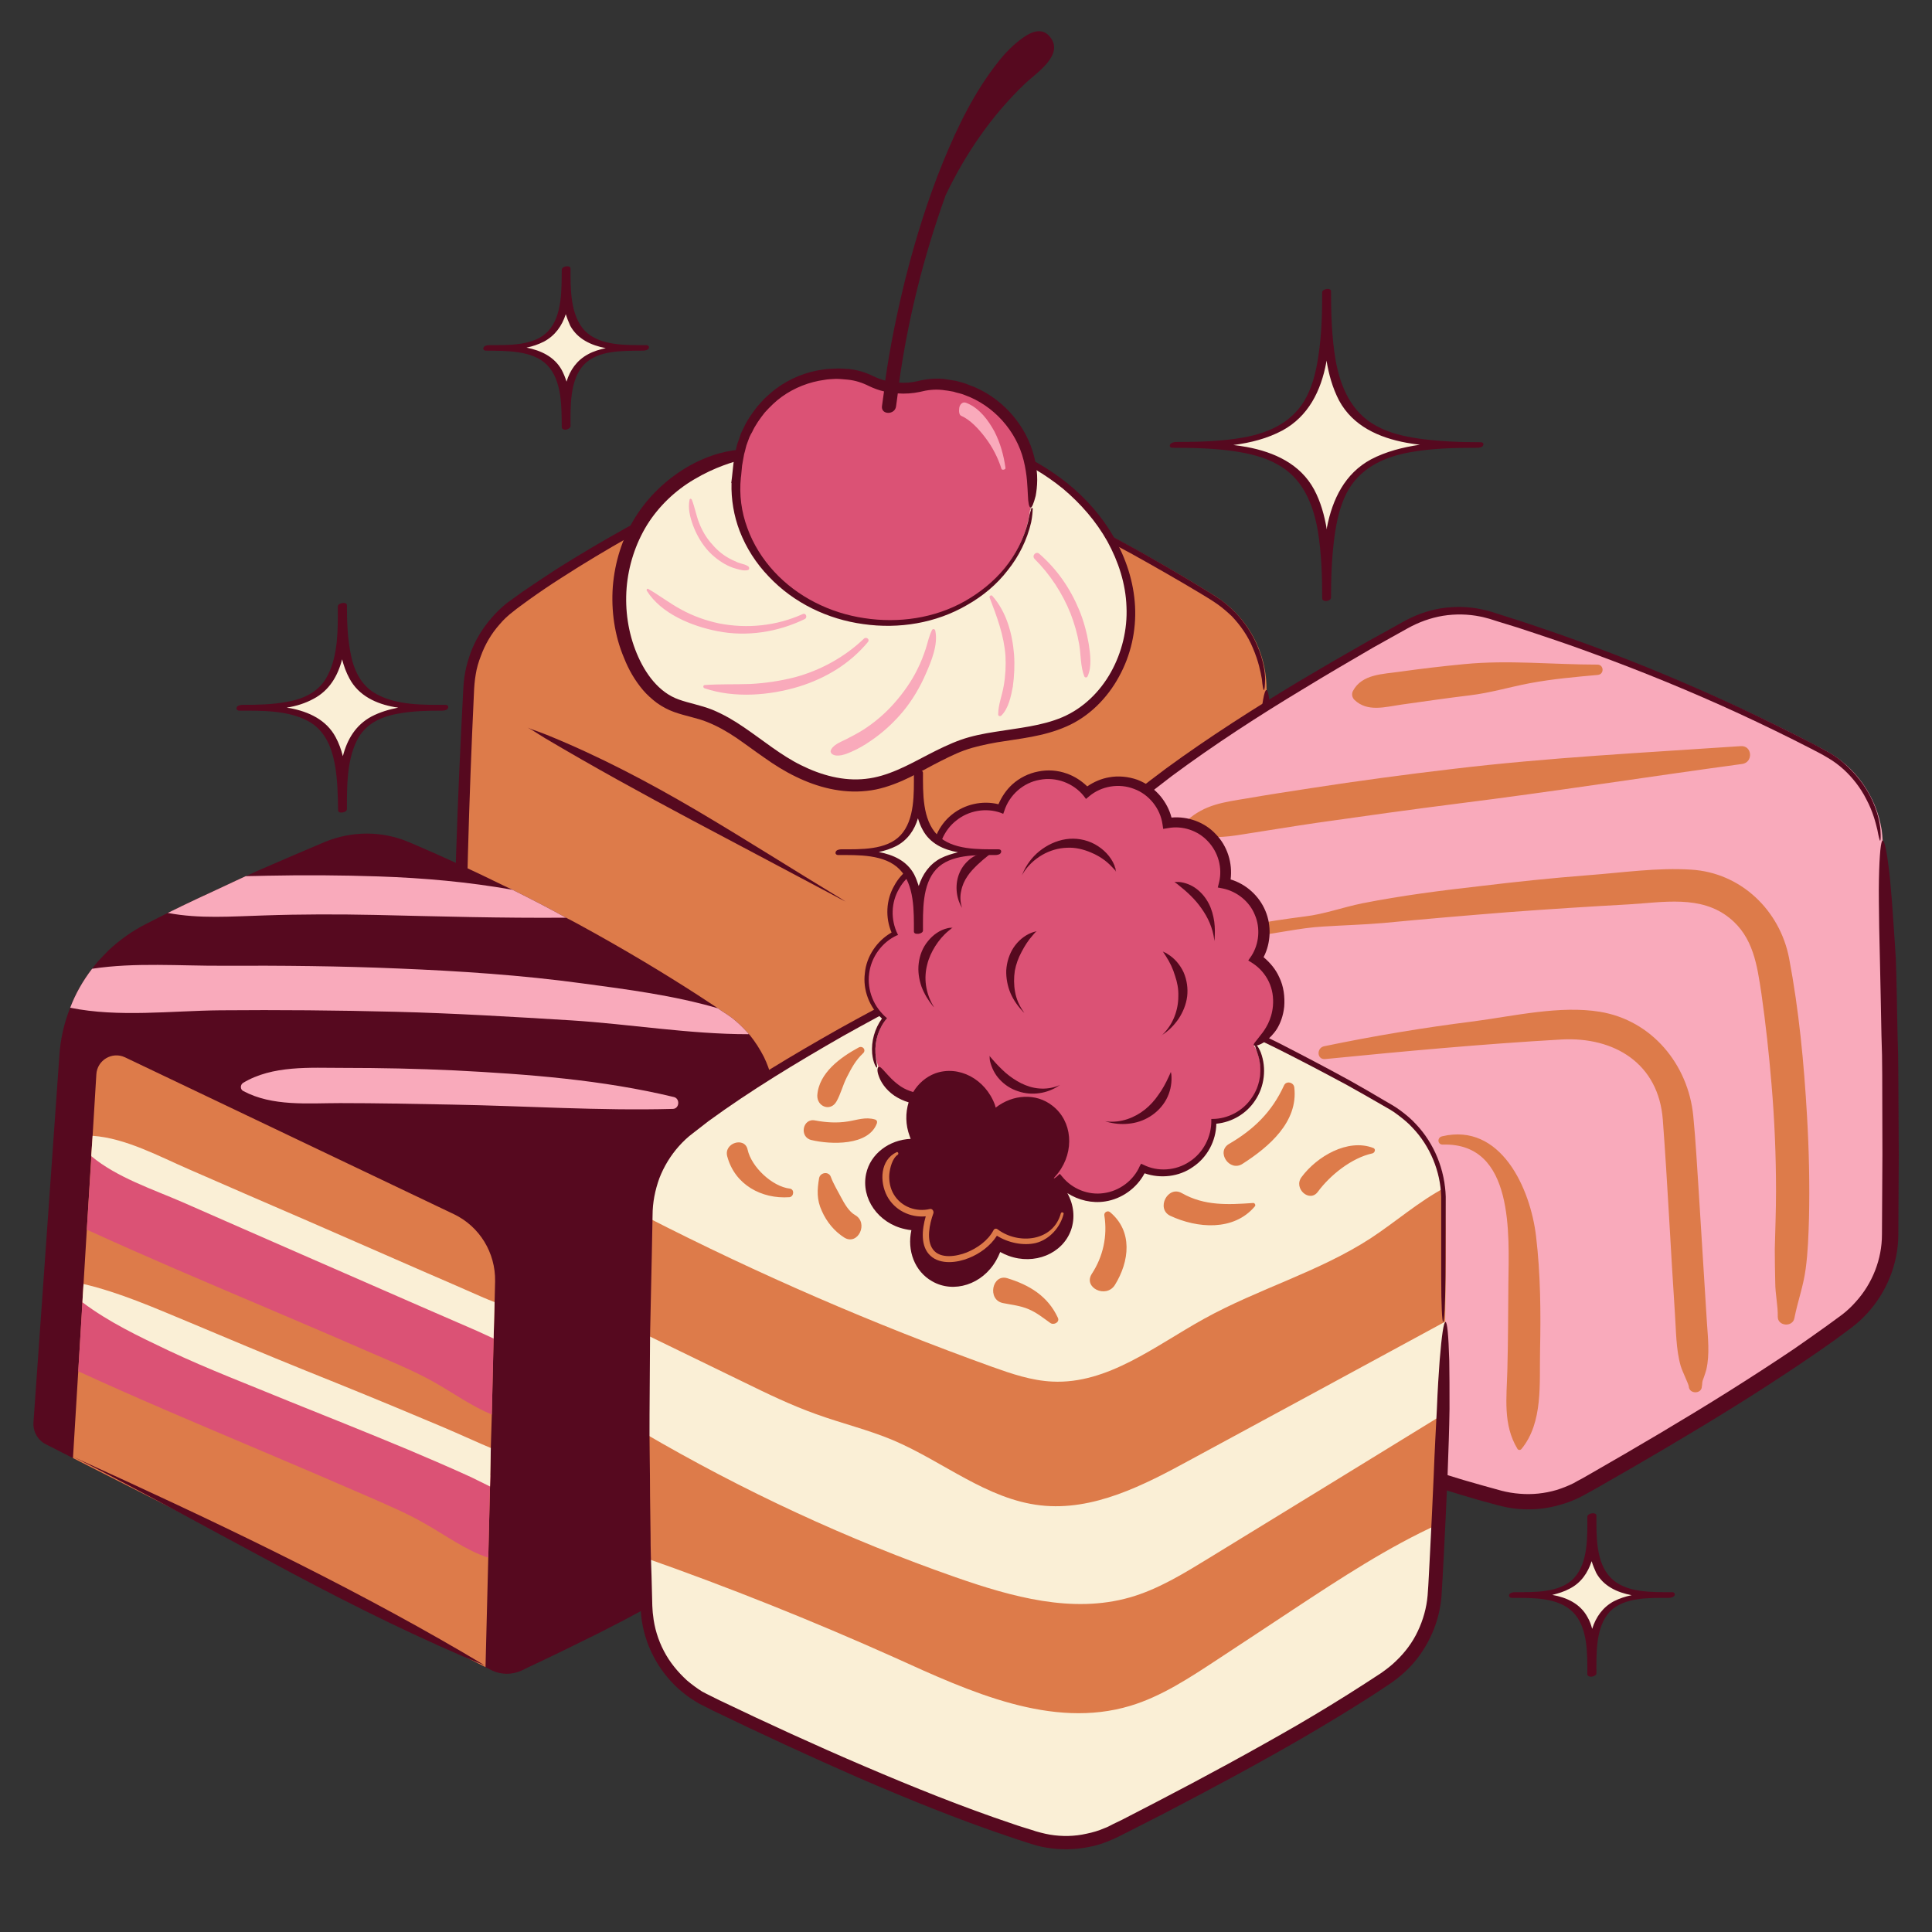 <svg xmlns="http://www.w3.org/2000/svg" xmlns:xlink="http://www.w3.org/1999/xlink" width="40" zoomAndPan="magnify" viewBox="0 0 30 30" height="40" preserveAspectRatio="xMidYMid meet" version="1.0"><rect x="0" y="0" width="30" height="30" fill="#333333" stroke="none"/><defs><clipPath id="99ee0a4614"><path d="M 16 9 L 29.516 9 L 29.516 24 L 16 24 Z M 16 9 " clip-rule="nonzero"/></clipPath><clipPath id="d6abeea279"><path d="M 0.484 12 L 13 12 L 13 26 L 0.484 26 Z M 0.484 12 " clip-rule="nonzero"/></clipPath><clipPath id="9d65a5a087"><path d="M 1 9 L 29.516 9 L 29.516 26 L 1 26 Z M 1 9 " clip-rule="nonzero"/></clipPath><clipPath id="cdfeef05fd"><path d="M 1 6 L 23 6 L 23 28.73 L 1 28.73 Z M 1 6 " clip-rule="nonzero"/></clipPath><clipPath id="a57bda0d01"><path d="M 9 14 L 23 14 L 23 28.73 L 9 28.73 Z M 9 14 " clip-rule="nonzero"/></clipPath><clipPath id="73391adb8a"><path d="M 8 0.422 L 17 0.422 L 17 14 L 8 14 Z M 8 0.422 " clip-rule="nonzero"/></clipPath></defs><path fill="#dd7b4a" d="M 19.668 10.711 C 19.668 10.727 19.668 10.734 19.668 10.75 C 19.664 11.141 19.656 11.539 19.645 11.945 C 19.637 12.172 19.629 12.402 19.621 12.633 C 19.602 13.121 19.578 13.605 19.555 14.07 C 19.523 14.613 19.492 15.125 19.461 15.586 C 19.43 16.07 19.395 16.496 19.371 16.832 C 19.328 17.363 19.043 17.844 18.594 18.133 C 17.297 18.977 15.309 19.957 14.324 20.426 C 13.93 20.617 13.48 20.648 13.066 20.508 C 11.406 19.957 9.242 18.898 8.039 18.285 C 7.477 18 7.117 17.422 7.109 16.789 C 7.105 16.449 7.105 16.113 7.105 15.781 C 7.109 15.188 7.117 14.605 7.129 14.051 C 7.133 13.859 7.137 13.672 7.145 13.488 C 7.152 13.156 7.16 12.844 7.172 12.543 C 7.176 12.461 7.18 12.375 7.18 12.293 C 7.188 12.18 7.191 12.07 7.195 11.965 C 7.207 11.66 7.219 11.379 7.23 11.133 C 7.238 10.988 7.246 10.855 7.25 10.734 C 7.254 10.707 7.254 10.684 7.254 10.656 C 7.281 10.152 7.531 9.684 7.934 9.379 C 9.27 8.379 11.445 7.32 12.523 6.824 C 12.938 6.633 13.406 6.613 13.832 6.773 C 16.121 7.645 17.898 8.652 18.859 9.25 C 19.316 9.535 19.613 10.016 19.66 10.547 C 19.664 10.602 19.668 10.656 19.668 10.711 Z M 19.668 10.711 " fill-opacity="1" fill-rule="nonzero"/><path fill="#56091f" d="M 19.754 12.066 C 19.754 12.215 19.754 12.379 19.75 12.555 C 19.75 12.73 19.738 12.918 19.73 13.117 L 19.699 13.738 C 19.691 13.945 19.684 14.152 19.668 14.359 L 19.59 15.602 L 19.5 16.844 C 19.465 17.285 19.262 17.715 18.938 18.023 C 18.859 18.098 18.77 18.168 18.68 18.23 L 18.414 18.398 L 18.148 18.559 L 17.879 18.719 C 17.52 18.926 17.156 19.125 16.789 19.32 C 16.059 19.707 15.32 20.078 14.574 20.438 C 14.477 20.48 14.391 20.527 14.285 20.57 C 14.184 20.613 14.078 20.645 13.973 20.668 C 13.758 20.715 13.531 20.719 13.316 20.684 C 13.207 20.668 13.098 20.641 12.996 20.605 L 12.703 20.5 C 12.508 20.43 12.312 20.355 12.121 20.281 C 11.348 19.977 10.594 19.637 9.844 19.281 C 9.473 19.105 9.102 18.926 8.73 18.738 L 8.176 18.461 C 8.086 18.41 7.992 18.367 7.898 18.312 C 7.805 18.254 7.715 18.191 7.633 18.117 C 7.469 17.977 7.336 17.801 7.23 17.609 C 7.133 17.414 7.062 17.203 7.039 16.988 C 7.023 16.879 7.027 16.77 7.027 16.668 L 7.027 15.734 C 7.047 14.074 7.102 12.414 7.191 10.758 C 7.195 10.656 7.203 10.547 7.223 10.441 C 7.242 10.336 7.273 10.234 7.309 10.133 C 7.383 9.934 7.496 9.75 7.637 9.59 C 7.707 9.508 7.785 9.434 7.867 9.367 C 7.953 9.305 8.035 9.246 8.121 9.184 C 8.293 9.066 8.465 8.953 8.637 8.84 C 9.336 8.398 10.062 8 10.801 7.625 C 11.168 7.438 11.539 7.254 11.91 7.078 C 12.098 6.988 12.285 6.902 12.473 6.816 C 12.66 6.727 12.867 6.668 13.074 6.652 C 13.281 6.633 13.492 6.652 13.695 6.707 C 13.797 6.734 13.891 6.777 13.988 6.812 L 14.273 6.93 C 14.656 7.082 15.039 7.246 15.414 7.414 C 16.164 7.754 16.902 8.125 17.625 8.523 C 17.984 8.723 18.34 8.93 18.691 9.145 C 18.781 9.199 18.867 9.254 18.953 9.312 C 19.035 9.371 19.113 9.441 19.188 9.516 C 19.328 9.664 19.445 9.84 19.523 10.027 C 19.617 10.246 19.641 10.426 19.645 10.539 C 19.641 10.656 19.637 10.715 19.625 10.715 C 19.617 10.715 19.605 10.656 19.594 10.543 C 19.574 10.434 19.543 10.266 19.453 10.059 C 19.379 9.879 19.266 9.715 19.129 9.57 C 19.059 9.504 18.984 9.438 18.906 9.383 C 18.828 9.328 18.738 9.273 18.648 9.219 C 18.297 9.008 17.941 8.805 17.582 8.605 C 16.859 8.211 16.125 7.848 15.375 7.516 C 14.996 7.348 14.617 7.188 14.238 7.035 L 13.949 6.926 L 13.805 6.867 C 13.758 6.852 13.715 6.836 13.668 6.824 C 13.48 6.77 13.281 6.754 13.09 6.77 C 12.895 6.789 12.707 6.844 12.527 6.93 C 12.344 7.016 12.156 7.105 11.973 7.195 C 11.602 7.371 11.23 7.559 10.867 7.746 C 10.137 8.125 9.414 8.523 8.723 8.969 C 8.551 9.078 8.379 9.195 8.215 9.312 C 8.133 9.375 8.043 9.434 7.969 9.496 C 7.891 9.555 7.82 9.621 7.758 9.695 C 7.629 9.84 7.531 10.008 7.465 10.191 C 7.43 10.281 7.402 10.375 7.387 10.473 C 7.371 10.566 7.363 10.66 7.359 10.77 C 7.281 12.422 7.234 14.082 7.227 15.738 L 7.227 16.359 L 7.23 16.672 C 7.23 16.723 7.227 16.777 7.23 16.824 L 7.234 16.895 L 7.242 16.969 C 7.266 17.16 7.328 17.344 7.418 17.516 C 7.508 17.684 7.629 17.836 7.773 17.961 C 7.848 18.027 7.926 18.078 8.008 18.129 C 8.09 18.176 8.184 18.223 8.277 18.27 L 8.828 18.547 C 9.199 18.727 9.57 18.906 9.945 19.082 C 10.691 19.43 11.445 19.766 12.211 20.062 C 12.402 20.137 12.594 20.211 12.789 20.277 L 13.078 20.379 C 13.172 20.41 13.262 20.434 13.359 20.449 C 13.547 20.477 13.738 20.469 13.926 20.426 C 14.02 20.406 14.109 20.379 14.199 20.34 L 14.262 20.312 L 14.332 20.277 L 14.473 20.211 C 15.215 19.852 15.949 19.48 16.676 19.094 C 17.039 18.898 17.398 18.699 17.754 18.492 C 17.93 18.387 18.105 18.281 18.281 18.176 C 18.367 18.121 18.457 18.066 18.539 18.012 C 18.617 17.957 18.691 17.895 18.762 17.832 C 19.035 17.566 19.207 17.199 19.234 16.816 L 19.328 15.582 C 19.352 15.168 19.379 14.758 19.402 14.344 C 19.418 14.137 19.426 13.934 19.438 13.727 L 19.465 13.109 C 19.477 12.91 19.484 12.723 19.492 12.547 C 19.5 12.371 19.508 12.211 19.512 12.059 C 19.527 11.762 19.543 11.512 19.562 11.312 C 19.594 10.914 19.633 10.715 19.664 10.715 C 19.699 10.715 19.727 10.918 19.738 11.316 C 19.75 11.516 19.754 11.766 19.754 12.066 Z M 19.754 12.066 " fill-opacity="1" fill-rule="nonzero"/><g clip-path="url(#99ee0a4614)"><path fill="#f9aabb" d="M 29.359 17.926 C 29.359 18.414 29.355 18.84 29.352 19.176 C 29.344 19.711 29.094 20.207 28.668 20.527 C 27.426 21.457 25.512 22.57 24.559 23.105 C 24.18 23.32 23.734 23.383 23.309 23.273 C 21.617 22.836 19.387 21.93 18.145 21.398 C 17.566 21.152 17.168 20.602 17.117 19.969 C 17.09 19.633 17.066 19.297 17.047 18.965 C 17.008 18.371 16.977 17.789 16.949 17.234 C 16.926 16.699 16.906 16.195 16.895 15.73 C 16.875 15.195 16.863 14.715 16.855 14.316 C 16.855 14.172 16.852 14.039 16.852 13.918 C 16.852 13.891 16.848 13.867 16.848 13.84 C 16.844 13.336 17.059 12.852 17.441 12.52 C 18.707 11.43 20.805 10.227 21.848 9.656 C 22.246 9.438 22.715 9.387 23.148 9.52 C 25.488 10.23 27.332 11.117 28.332 11.648 C 28.809 11.898 29.133 12.359 29.219 12.887 C 29.227 12.941 29.23 12.996 29.234 13.051 C 29.234 13.062 29.238 13.074 29.238 13.086 C 29.277 13.699 29.301 14.336 29.32 14.969 C 29.332 15.457 29.344 15.945 29.348 16.41 C 29.355 16.953 29.359 17.465 29.359 17.926 Z M 29.359 17.926 " fill-opacity="1" fill-rule="nonzero"/></g><g clip-path="url(#d6abeea279)"><path fill="#56091f" d="M 12.031 17.238 C 12.031 17.25 12.031 17.262 12.027 17.273 C 12.023 17.398 12.016 17.523 12.012 17.652 C 11.996 17.945 11.977 18.246 11.957 18.547 C 11.941 18.75 11.926 18.949 11.91 19.152 C 11.898 19.336 11.883 19.52 11.867 19.699 C 11.855 19.844 11.844 19.988 11.832 20.129 C 11.816 20.285 11.805 20.438 11.789 20.59 C 11.77 20.828 11.746 21.062 11.723 21.289 C 11.695 21.57 11.668 21.844 11.641 22.098 C 11.605 22.414 11.574 22.703 11.543 22.961 C 11.527 23.098 11.516 23.227 11.5 23.34 C 11.449 23.77 11.238 24.16 10.918 24.438 L 10.914 24.438 C 10.84 24.5 10.762 24.559 10.676 24.609 C 10.262 24.855 9.777 25.117 9.281 25.367 C 8.918 25.547 8.551 25.727 8.191 25.895 C 8.16 25.91 8.129 25.926 8.098 25.941 C 7.949 26.008 7.777 26.008 7.629 25.934 L 7.539 25.887 L 1.133 22.641 L 0.711 22.426 C 0.586 22.363 0.508 22.227 0.52 22.082 L 0.922 16.391 C 0.938 16.133 0.996 15.883 1.09 15.648 C 1.172 15.43 1.289 15.227 1.43 15.043 C 1.457 15.004 1.488 14.969 1.52 14.93 C 1.574 14.871 1.629 14.816 1.684 14.758 C 1.855 14.598 2.051 14.457 2.266 14.348 C 2.379 14.289 2.492 14.234 2.605 14.176 C 2.906 14.027 3.207 13.887 3.496 13.754 C 3.605 13.703 3.711 13.652 3.816 13.605 C 3.879 13.578 3.938 13.551 3.996 13.523 C 4.398 13.348 4.758 13.195 5.043 13.074 C 5.461 12.902 5.934 12.898 6.352 13.078 C 6.371 13.086 6.391 13.094 6.41 13.102 C 6.902 13.312 7.363 13.527 7.801 13.742 C 7.855 13.766 7.906 13.793 7.957 13.816 C 8.25 13.961 8.527 14.105 8.789 14.25 C 8.848 14.281 8.906 14.309 8.961 14.34 C 9.707 14.746 10.336 15.129 10.832 15.449 C 10.941 15.523 11.051 15.59 11.145 15.656 C 11.191 15.688 11.238 15.719 11.281 15.746 C 11.383 15.812 11.473 15.891 11.555 15.977 C 11.578 16.004 11.605 16.027 11.625 16.055 C 11.633 16.062 11.637 16.066 11.641 16.07 C 11.727 16.176 11.801 16.293 11.863 16.414 C 11.961 16.617 12.02 16.84 12.031 17.07 C 12.035 17.125 12.035 17.18 12.031 17.238 Z M 12.031 17.238 " fill-opacity="1" fill-rule="nonzero"/></g><path fill="#dd7b4a" d="M 7.688 19.895 L 7.68 20.219 L 7.668 20.672 L 7.664 20.785 L 7.637 21.965 L 7.621 22.484 L 7.613 22.91 L 7.609 23.082 L 7.582 24.188 L 7.539 25.887 L 1.133 22.641 L 1.215 21.293 L 1.281 20.223 L 1.285 20.125 L 1.297 19.938 L 1.348 19.094 L 1.418 17.953 L 1.418 17.93 L 1.438 17.637 L 1.496 16.684 C 1.508 16.461 1.742 16.324 1.941 16.418 L 7.051 18.855 C 7.449 19.047 7.695 19.453 7.688 19.895 Z M 22.645 12.477 C 24.117 12.293 25.582 12.062 27.051 11.863 C 27.227 11.84 27.211 11.574 27.031 11.586 C 25.531 11.688 24.043 11.762 22.551 11.941 C 21.82 12.027 21.09 12.125 20.359 12.238 C 20.027 12.289 19.691 12.34 19.359 12.398 C 19 12.457 18.711 12.492 18.434 12.738 C 18.383 12.781 18.406 12.879 18.465 12.906 C 18.758 13.035 19 13.004 19.316 12.953 C 19.691 12.895 20.07 12.832 20.445 12.777 C 21.18 12.672 21.91 12.57 22.645 12.477 Z M 21.762 10.941 C 22.117 10.891 22.469 10.84 22.824 10.797 C 23.148 10.758 23.441 10.668 23.754 10.609 C 24.105 10.543 24.461 10.512 24.812 10.48 C 24.914 10.469 24.906 10.32 24.805 10.32 C 24.117 10.32 23.426 10.246 22.742 10.312 C 22.406 10.344 22.074 10.383 21.738 10.43 C 21.473 10.469 21.148 10.465 21.008 10.73 C 20.984 10.777 20.996 10.832 21.031 10.867 C 21.234 11.062 21.508 10.977 21.762 10.941 Z M 28.059 17.324 C 28.012 16.508 27.934 15.684 27.781 14.879 C 27.637 14.133 27.031 13.551 26.262 13.504 C 25.738 13.469 25.188 13.551 24.664 13.59 C 24.109 13.633 23.551 13.691 22.996 13.758 C 22.379 13.828 21.762 13.906 21.152 14.027 C 20.859 14.086 20.562 14.195 20.266 14.23 C 19.965 14.27 19.688 14.305 19.391 14.375 C 19.297 14.395 19.332 14.547 19.422 14.539 C 19.797 14.504 20.18 14.406 20.551 14.387 C 20.863 14.367 21.176 14.359 21.484 14.332 C 22.129 14.27 22.777 14.215 23.422 14.164 C 24.043 14.117 24.668 14.078 25.293 14.043 C 25.824 14.012 26.41 13.895 26.855 14.254 C 27.227 14.551 27.285 14.992 27.352 15.434 C 27.418 15.898 27.469 16.367 27.508 16.836 C 27.555 17.387 27.578 17.941 27.578 18.496 C 27.578 18.797 27.566 19.094 27.559 19.395 C 27.559 19.57 27.562 19.742 27.566 19.918 C 27.566 20.094 27.609 20.277 27.605 20.445 C 27.602 20.594 27.836 20.613 27.863 20.469 C 27.914 20.207 28.004 19.969 28.039 19.699 C 28.074 19.438 28.082 19.18 28.09 18.918 C 28.102 18.387 28.09 17.855 28.059 17.324 Z M 26.379 18.52 C 26.352 18.121 26.332 17.723 26.293 17.328 C 26.215 16.531 25.652 15.844 24.844 15.711 C 24.223 15.609 23.508 15.777 22.887 15.859 C 22.105 15.957 21.332 16.086 20.562 16.246 C 20.441 16.27 20.445 16.457 20.578 16.445 C 21.801 16.324 23.023 16.211 24.25 16.141 C 25.066 16.098 25.754 16.512 25.82 17.387 C 25.895 18.387 25.941 19.391 26.008 20.395 C 26.027 20.664 26.023 20.949 26.098 21.211 C 26.125 21.301 26.219 21.488 26.223 21.527 C 26.23 21.656 26.438 21.648 26.426 21.516 C 26.43 21.551 26.43 21.461 26.438 21.441 C 26.438 21.441 26.48 21.328 26.496 21.266 C 26.551 21.027 26.52 20.77 26.504 20.523 C 26.461 19.855 26.422 19.188 26.379 18.52 Z M 22.391 17.645 C 22.312 17.664 22.32 17.777 22.406 17.773 C 23.52 17.742 23.43 19.184 23.422 19.934 C 23.418 20.383 23.418 20.832 23.406 21.281 C 23.395 21.703 23.336 22.121 23.562 22.496 C 23.574 22.52 23.609 22.52 23.625 22.5 C 23.965 22.086 23.902 21.48 23.914 20.969 C 23.926 20.379 23.922 19.785 23.852 19.199 C 23.766 18.457 23.305 17.426 22.391 17.645 Z M 22.391 17.645 " fill-opacity="1" fill-rule="nonzero"/><path fill="#db5275" d="M 7.668 20.672 L 7.637 21.965 C 7.324 21.836 7.043 21.633 6.746 21.465 C 6.496 21.324 6.23 21.207 5.965 21.094 C 5.328 20.816 4.691 20.543 4.055 20.273 C 3.148 19.887 2.242 19.504 1.348 19.094 L 1.422 17.93 C 1.844 18.145 2.309 18.277 2.746 18.469 C 3.039 18.602 3.324 18.762 3.609 18.91 C 4.918 19.59 6.355 20.016 7.668 20.672 Z M 2.586 20.656 C 2.156 20.465 1.703 20.336 1.285 20.125 L 1.215 21.293 C 2.098 21.699 2.996 22.078 3.891 22.457 C 4.531 22.727 5.168 23 5.805 23.277 C 6.07 23.395 6.336 23.508 6.586 23.652 C 6.914 23.836 7.227 24.07 7.582 24.188 L 7.613 22.91 C 6.27 22.223 4.793 21.793 3.449 21.098 C 3.16 20.949 2.879 20.789 2.586 20.656 Z M 2.586 20.656 " fill-opacity="1" fill-rule="nonzero"/><g clip-path="url(#9d65a5a087)"><path fill="#56091f" d="M 29.484 17.934 L 29.477 19.18 C 29.473 19.625 29.297 20.062 28.996 20.391 C 28.922 20.473 28.84 20.547 28.754 20.613 L 28.5 20.801 L 28.246 20.98 L 27.988 21.156 C 27.645 21.387 27.297 21.613 26.945 21.832 C 26.242 22.27 25.527 22.688 24.809 23.098 C 24.715 23.148 24.633 23.199 24.531 23.25 C 24.434 23.297 24.328 23.34 24.223 23.367 C 24.012 23.43 23.789 23.449 23.57 23.43 C 23.461 23.422 23.352 23.398 23.25 23.371 L 22.949 23.289 C 22.75 23.23 22.551 23.172 22.352 23.109 C 21.562 22.855 20.785 22.57 20.016 22.27 C 19.629 22.117 19.246 21.961 18.867 21.801 L 18.293 21.559 C 18.199 21.52 18.105 21.48 18.004 21.43 C 17.91 21.379 17.816 21.324 17.73 21.258 C 17.559 21.125 17.41 20.961 17.297 20.777 C 17.184 20.59 17.102 20.383 17.062 20.172 C 17.039 20.062 17.035 19.953 17.027 19.852 L 17.008 19.543 L 16.965 18.922 C 16.871 17.266 16.816 15.605 16.793 13.945 C 16.793 13.844 16.793 13.734 16.805 13.629 C 16.816 13.523 16.836 13.418 16.867 13.316 C 16.93 13.109 17.027 12.918 17.156 12.75 C 17.223 12.664 17.293 12.586 17.371 12.516 C 17.453 12.445 17.531 12.383 17.613 12.312 C 17.773 12.184 17.938 12.059 18.105 11.934 C 18.773 11.445 19.473 11 20.18 10.574 C 20.535 10.363 20.891 10.156 21.25 9.953 C 21.434 9.852 21.613 9.754 21.793 9.652 C 21.977 9.551 22.176 9.477 22.383 9.445 C 22.59 9.414 22.801 9.418 23.004 9.461 C 23.109 9.48 23.207 9.516 23.305 9.547 L 23.602 9.641 C 23.992 9.77 24.383 9.906 24.766 10.047 C 25.539 10.336 26.301 10.656 27.047 11.004 C 27.422 11.18 27.789 11.363 28.156 11.551 C 28.246 11.602 28.34 11.648 28.426 11.699 C 28.516 11.754 28.598 11.816 28.672 11.887 C 28.824 12.027 28.953 12.191 29.047 12.375 C 29.152 12.586 29.188 12.762 29.199 12.879 C 29.207 12.996 29.203 13.051 29.195 13.055 C 29.188 13.055 29.172 12.996 29.152 12.887 C 29.125 12.777 29.086 12.609 28.98 12.41 C 28.891 12.234 28.77 12.078 28.625 11.945 C 28.551 11.879 28.473 11.82 28.387 11.77 C 28.305 11.719 28.211 11.672 28.121 11.625 C 27.758 11.438 27.387 11.258 27.016 11.086 C 26.27 10.742 25.508 10.43 24.738 10.148 C 24.352 10.004 23.961 9.875 23.57 9.746 L 23.277 9.656 L 23.129 9.609 C 23.082 9.598 23.035 9.582 22.988 9.574 C 22.797 9.535 22.602 9.531 22.406 9.562 C 22.215 9.594 22.031 9.66 21.855 9.758 C 21.676 9.859 21.496 9.957 21.316 10.059 C 20.961 10.266 20.605 10.473 20.254 10.688 C 19.547 11.113 18.855 11.562 18.195 12.051 C 18.031 12.176 17.871 12.301 17.711 12.43 C 17.633 12.496 17.551 12.562 17.477 12.625 C 17.406 12.691 17.34 12.762 17.281 12.84 C 17.164 12.996 17.074 13.172 17.02 13.359 C 16.992 13.453 16.973 13.547 16.965 13.645 C 16.953 13.742 16.953 13.836 16.957 13.941 C 16.988 15.598 17.055 17.258 17.156 18.91 L 17.203 19.531 L 17.223 19.84 C 17.227 19.891 17.23 19.945 17.238 19.992 L 17.246 20.062 L 17.258 20.137 C 17.293 20.324 17.367 20.508 17.469 20.672 C 17.574 20.832 17.703 20.98 17.859 21.094 C 17.934 21.152 18.02 21.203 18.102 21.246 C 18.188 21.289 18.285 21.328 18.379 21.367 L 18.949 21.605 C 19.332 21.762 19.715 21.914 20.102 22.066 C 20.871 22.363 21.645 22.645 22.43 22.891 C 22.625 22.953 22.824 23.012 23.02 23.066 L 23.316 23.148 C 23.41 23.172 23.504 23.188 23.602 23.195 C 23.789 23.211 23.984 23.191 24.168 23.137 C 24.258 23.109 24.348 23.074 24.434 23.031 L 24.496 22.996 L 24.562 22.961 L 24.699 22.883 C 25.414 22.473 26.125 22.055 26.824 21.617 C 27.172 21.398 27.516 21.176 27.859 20.945 C 28.027 20.828 28.195 20.711 28.363 20.59 C 28.445 20.531 28.527 20.469 28.609 20.41 C 28.684 20.352 28.754 20.285 28.816 20.215 C 29.074 19.93 29.223 19.555 29.223 19.168 L 29.23 17.93 C 29.23 17.516 29.227 17.102 29.227 16.691 C 29.227 16.484 29.223 16.277 29.215 16.07 L 29.203 15.453 C 29.199 15.254 29.195 15.066 29.191 14.891 C 29.188 14.715 29.184 14.551 29.18 14.402 C 29.176 14.102 29.172 13.852 29.176 13.652 C 29.184 13.254 29.207 13.051 29.234 13.051 C 29.266 13.051 29.305 13.246 29.348 13.648 C 29.367 13.848 29.387 14.098 29.406 14.395 C 29.418 14.547 29.426 14.707 29.438 14.883 C 29.445 15.059 29.449 15.246 29.453 15.445 L 29.465 16.066 C 29.473 16.277 29.477 16.484 29.477 16.691 Z M 7.191 25.66 C 5.277 24.543 3.254 23.586 1.238 22.668 C 1.094 22.605 1.098 22.602 1.238 22.672 C 2.227 23.172 3.199 23.715 4.18 24.238 C 5.156 24.766 6.148 25.27 7.168 25.711 C 7.293 25.762 7.383 25.801 7.449 25.828 C 7.508 25.852 7.539 25.867 7.539 25.867 C 7.539 25.867 7.508 25.852 7.453 25.816 C 7.395 25.781 7.309 25.73 7.191 25.66 Z M 7.191 25.66 " fill-opacity="1" fill-rule="nonzero"/></g><g clip-path="url(#cdfeef05fd)"><path fill="#faefd6" d="M 9.82 10.25 C 9.504 9.562 9.562 8.719 9.961 8.082 C 10.363 7.441 11.102 7.031 11.852 7.023 L 14.566 6.703 C 15.266 6.855 15.953 7.113 16.512 7.559 C 17.07 8.008 17.484 8.668 17.535 9.383 C 17.586 10.098 17.219 10.855 16.574 11.168 C 16.078 11.406 15.496 11.367 14.973 11.543 C 14.473 11.715 14.039 12.082 13.512 12.168 C 13.012 12.25 12.5 12.055 12.074 11.777 C 11.703 11.535 11.363 11.223 10.941 11.082 C 10.77 11.023 10.582 10.996 10.418 10.918 C 10.141 10.785 9.945 10.527 9.82 10.25 Z M 22.445 18.605 C 22.445 18.551 22.441 18.496 22.438 18.441 C 22.379 17.91 22.074 17.438 21.609 17.164 C 20.637 16.586 18.836 15.617 16.531 14.797 C 16.102 14.645 15.629 14.672 15.223 14.871 C 14.156 15.391 12.004 16.496 10.691 17.527 C 10.293 17.84 10.055 18.312 10.039 18.816 C 10.039 18.844 10.035 18.867 10.035 18.895 C 10.023 19.352 10.004 19.977 9.996 20.707 C 9.988 21.172 9.984 21.68 9.984 22.215 C 9.984 22.77 9.988 23.352 10 23.945 C 10.004 24.277 10.012 24.613 10.023 24.949 C 10.043 25.582 10.414 26.152 10.984 26.43 C 12.199 27.016 14.387 28.027 16.055 28.543 C 16.473 28.672 16.922 28.629 17.312 28.434 C 18.289 27.941 20.254 26.918 21.535 26.047 C 21.973 25.75 22.25 25.262 22.281 24.73 C 22.301 24.395 22.324 23.969 22.344 23.48 C 22.367 23.023 22.387 22.508 22.406 21.969 C 22.422 21.5 22.434 21.016 22.441 20.523 C 22.453 19.879 22.457 19.23 22.445 18.605 Z M 7.484 22.426 C 7.531 22.445 7.578 22.465 7.621 22.484 L 7.613 22.91 L 7.609 23.082 C 7.484 23.023 7.363 22.957 7.238 22.902 C 6.938 22.766 6.637 22.637 6.332 22.508 C 5.723 22.254 5.109 22.008 4.496 21.762 C 3.871 21.504 3.234 21.262 2.621 20.973 C 2.152 20.75 1.691 20.531 1.281 20.223 L 1.285 20.125 L 1.297 19.938 C 1.859 20.07 2.391 20.305 2.926 20.527 C 3.531 20.781 4.133 21.035 4.742 21.281 C 5.375 21.535 6.008 21.793 6.637 22.059 C 6.922 22.176 7.203 22.301 7.484 22.426 Z M 7.504 20.148 C 7.215 20.02 6.926 19.895 6.637 19.77 C 6.02 19.5 5.402 19.23 4.785 18.961 C 4.172 18.695 3.555 18.43 2.941 18.16 C 2.48 17.961 1.953 17.672 1.438 17.637 L 1.418 17.93 L 1.418 17.953 C 1.816 18.285 2.379 18.469 2.836 18.668 C 3.453 18.938 4.07 19.211 4.688 19.48 C 5.305 19.75 5.922 20.02 6.539 20.289 C 6.828 20.414 7.117 20.539 7.402 20.664 C 7.492 20.703 7.578 20.746 7.664 20.785 L 7.668 20.672 L 7.68 20.219 C 7.617 20.195 7.559 20.172 7.504 20.148 Z M 7.504 20.148 " fill-opacity="1" fill-rule="nonzero"/></g><path fill="#dd7b4a" d="M 22.441 20.523 C 21.125 21.238 19.805 21.953 18.484 22.668 C 17.762 23.062 16.977 23.469 16.156 23.375 C 15.324 23.281 14.641 22.691 13.867 22.363 C 13.477 22.199 13.066 22.102 12.668 21.957 C 12.285 21.82 11.914 21.641 11.547 21.461 C 11.031 21.211 10.512 20.957 9.996 20.707 C 10.004 19.977 10.023 19.352 10.035 18.895 C 11.773 19.785 13.566 20.562 15.402 21.223 C 15.707 21.332 16.016 21.438 16.34 21.453 C 17.203 21.496 17.941 20.895 18.699 20.477 C 19.539 20.012 20.48 19.75 21.285 19.227 C 21.672 18.973 22.031 18.656 22.438 18.441 C 22.441 18.496 22.445 18.551 22.445 18.605 C 22.457 19.23 22.453 19.879 22.441 20.523 Z M 17.543 24.805 C 16.652 25.059 15.715 24.797 14.84 24.492 C 13.164 23.906 11.539 23.152 9.984 22.242 C 9.984 22.867 9.988 23.52 10 24.184 C 11.312 24.645 12.609 25.164 13.891 25.738 C 15.062 26.27 16.332 26.855 17.551 26.488 C 18.031 26.344 18.469 26.055 18.898 25.773 C 19.293 25.512 19.688 25.254 20.082 24.992 C 20.816 24.508 21.559 24.02 22.344 23.664 C 22.367 23.148 22.387 22.574 22.406 21.965 C 21.199 22.707 19.996 23.445 18.789 24.184 C 18.387 24.43 17.984 24.68 17.543 24.805 Z M 17.543 24.805 " fill-opacity="1" fill-rule="nonzero"/><g clip-path="url(#a57bda0d01)"><path fill="#56091f" d="M 22.508 21.879 C 22.504 22.18 22.492 22.527 22.477 22.93 L 22.449 23.551 L 22.418 24.172 C 22.406 24.379 22.398 24.582 22.383 24.797 C 22.363 25.016 22.305 25.23 22.207 25.43 C 22.113 25.625 21.98 25.809 21.82 25.957 C 21.742 26.031 21.648 26.102 21.562 26.16 C 21.477 26.215 21.391 26.273 21.301 26.332 C 20.953 26.555 20.598 26.77 20.238 26.98 C 19.523 27.395 18.793 27.785 18.059 28.168 L 17.508 28.449 L 17.367 28.52 C 17.32 28.543 17.27 28.566 17.219 28.586 C 17.117 28.629 17.016 28.66 16.906 28.68 C 16.691 28.723 16.469 28.727 16.254 28.691 C 16.148 28.676 16.039 28.641 15.941 28.609 C 15.844 28.578 15.746 28.547 15.648 28.512 C 14.859 28.246 14.094 27.934 13.332 27.605 C 12.574 27.273 11.824 26.926 11.078 26.566 L 10.941 26.496 C 10.891 26.473 10.844 26.449 10.797 26.418 C 10.703 26.363 10.621 26.297 10.539 26.227 C 10.379 26.082 10.242 25.906 10.145 25.715 C 10.043 25.52 9.98 25.309 9.957 25.094 C 9.953 25.039 9.949 24.984 9.945 24.934 L 9.941 24.777 L 9.938 24.465 C 9.934 24.258 9.926 24.051 9.926 23.844 L 9.922 23.223 C 9.922 22.805 9.914 22.391 9.918 21.977 L 9.934 20.73 L 9.98 18.867 C 9.984 18.656 10.023 18.441 10.102 18.242 C 10.18 18.043 10.289 17.855 10.434 17.699 C 10.504 17.621 10.582 17.547 10.668 17.484 L 10.914 17.297 C 11.59 16.809 12.301 16.387 13.02 15.98 C 13.742 15.578 14.477 15.199 15.223 14.84 C 15.602 14.66 16.047 14.621 16.445 14.742 C 16.84 14.879 17.223 15.027 17.605 15.18 C 18.371 15.488 19.125 15.832 19.863 16.199 C 20.23 16.387 20.594 16.578 20.957 16.777 C 21.137 16.879 21.316 16.98 21.492 17.086 C 21.582 17.137 21.672 17.188 21.754 17.25 C 21.836 17.312 21.918 17.379 21.988 17.457 C 22.273 17.758 22.438 18.168 22.449 18.582 C 22.449 18.992 22.445 19.406 22.445 19.82 C 22.438 20.762 22.379 20.762 22.379 19.82 C 22.379 19.41 22.379 18.996 22.379 18.582 C 22.367 18.188 22.207 17.797 21.934 17.512 C 21.867 17.438 21.789 17.375 21.711 17.316 C 21.633 17.254 21.547 17.207 21.457 17.156 C 21.277 17.051 21.102 16.953 20.922 16.852 C 20.559 16.656 20.195 16.465 19.828 16.281 C 19.09 15.918 18.34 15.578 17.574 15.277 C 17.383 15.199 17.191 15.125 17 15.055 C 16.902 15.016 16.805 14.984 16.711 14.949 C 16.613 14.914 16.512 14.875 16.422 14.848 C 16.047 14.738 15.629 14.77 15.277 14.941 C 14.539 15.305 13.805 15.688 13.086 16.09 C 12.371 16.5 11.664 16.926 11 17.41 L 10.758 17.598 C 10.68 17.656 10.609 17.723 10.543 17.797 C 10.414 17.941 10.309 18.113 10.238 18.297 C 10.172 18.48 10.133 18.672 10.133 18.871 L 10.121 19.496 L 10.094 20.738 L 10.086 21.98 C 10.082 22.395 10.094 22.812 10.094 23.227 L 10.102 23.848 C 10.102 24.055 10.109 24.262 10.117 24.469 L 10.125 24.777 L 10.129 24.934 C 10.133 24.984 10.133 25.031 10.141 25.082 C 10.16 25.273 10.219 25.465 10.309 25.637 C 10.398 25.809 10.523 25.961 10.668 26.094 C 10.742 26.156 10.82 26.215 10.902 26.266 C 10.941 26.289 10.988 26.309 11.031 26.332 L 11.172 26.402 C 11.914 26.758 12.664 27.102 13.422 27.426 C 14.18 27.75 14.945 28.059 15.723 28.32 C 15.82 28.355 15.918 28.383 16.016 28.414 L 16.09 28.438 L 16.16 28.457 C 16.207 28.469 16.254 28.48 16.301 28.488 C 16.492 28.52 16.688 28.516 16.875 28.473 C 16.973 28.453 17.062 28.426 17.152 28.387 C 17.199 28.371 17.238 28.348 17.285 28.324 L 17.422 28.258 L 17.973 27.973 C 18.703 27.594 19.43 27.199 20.141 26.789 C 20.496 26.582 20.848 26.367 21.191 26.145 L 21.449 25.977 C 21.531 25.918 21.605 25.863 21.676 25.793 C 21.816 25.66 21.934 25.504 22.016 25.328 C 22.098 25.156 22.152 24.965 22.168 24.773 C 22.184 24.574 22.191 24.363 22.203 24.16 L 22.234 23.539 L 22.262 22.922 C 22.277 22.523 22.297 22.172 22.312 21.875 C 22.324 21.574 22.34 21.324 22.355 21.125 C 22.387 20.727 22.418 20.527 22.445 20.527 C 22.473 20.527 22.492 20.727 22.504 21.129 C 22.508 21.328 22.508 21.578 22.508 21.879 Z M 22.508 21.879 " fill-opacity="1" fill-rule="nonzero"/></g><path fill="#db5275" d="M 19.855 15.543 C 19.855 15.547 19.855 15.551 19.855 15.555 C 19.855 15.555 19.855 15.555 19.855 15.559 C 19.855 15.559 19.855 15.562 19.855 15.562 C 19.855 15.562 19.855 15.566 19.855 15.566 C 19.855 15.852 19.699 16.098 19.469 16.23 C 19.602 16.461 19.613 16.754 19.477 17 C 19.34 17.246 19.086 17.387 18.824 17.391 C 18.836 17.652 18.715 17.91 18.484 18.066 C 18.254 18.219 17.973 18.23 17.738 18.125 C 17.637 18.359 17.418 18.539 17.145 18.578 C 17.105 18.586 17.066 18.586 17.027 18.586 C 16.801 18.586 16.59 18.484 16.449 18.316 C 16.262 18.488 15.988 18.559 15.727 18.48 C 15.461 18.402 15.27 18.195 15.199 17.945 C 14.953 18.02 14.676 17.969 14.469 17.781 C 14.258 17.594 14.18 17.32 14.227 17.062 C 13.969 17.016 13.738 16.836 13.641 16.57 C 13.543 16.305 13.602 16.016 13.77 15.812 C 13.566 15.645 13.449 15.379 13.488 15.102 C 13.527 14.832 13.695 14.617 13.922 14.512 C 13.812 14.289 13.812 14.02 13.941 13.789 C 14.07 13.559 14.301 13.418 14.543 13.398 C 14.516 13.148 14.609 12.895 14.812 12.719 C 15.023 12.543 15.305 12.496 15.551 12.582 C 15.633 12.324 15.844 12.121 16.125 12.059 C 16.41 12 16.695 12.109 16.871 12.32 C 17.082 12.145 17.379 12.086 17.652 12.195 C 17.91 12.301 18.082 12.531 18.125 12.789 C 18.375 12.742 18.641 12.82 18.824 13.02 C 19.004 13.215 19.062 13.477 19.008 13.719 C 19.25 13.766 19.461 13.93 19.566 14.172 C 19.668 14.414 19.637 14.684 19.504 14.887 C 19.719 15.027 19.859 15.27 19.855 15.543 Z M 19.855 15.543 " fill-opacity="1" fill-rule="nonzero"/><path fill="#56091f" d="M 13.457 12.281 C 13.07 12.324 12.688 12.223 12.355 12.059 C 12.184 11.977 12.023 11.875 11.875 11.77 C 11.727 11.668 11.582 11.559 11.434 11.457 C 11.289 11.359 11.137 11.273 10.98 11.211 C 10.828 11.148 10.648 11.121 10.465 11.055 C 10.375 11.023 10.281 10.973 10.199 10.914 C 10.121 10.855 10.047 10.789 9.984 10.715 C 9.855 10.562 9.762 10.398 9.691 10.219 C 9.543 9.871 9.488 9.484 9.516 9.105 C 9.547 8.73 9.66 8.359 9.863 8.035 C 10.062 7.715 10.344 7.445 10.668 7.254 C 11.027 7.043 11.344 6.988 11.547 6.977 C 11.648 6.973 11.727 6.977 11.777 6.988 C 11.824 7 11.852 7.012 11.852 7.027 C 11.852 7.039 11.828 7.055 11.781 7.07 C 11.73 7.082 11.66 7.102 11.566 7.125 C 11.383 7.172 11.105 7.25 10.777 7.445 C 10.484 7.617 10.227 7.863 10.047 8.152 C 9.867 8.445 9.758 8.785 9.73 9.129 C 9.703 9.473 9.754 9.824 9.887 10.145 C 10.016 10.457 10.23 10.754 10.543 10.863 C 10.695 10.918 10.879 10.949 11.059 11.02 C 11.238 11.094 11.398 11.188 11.551 11.293 C 11.855 11.5 12.129 11.73 12.441 11.883 C 12.754 12.039 13.102 12.133 13.441 12.094 C 13.781 12.059 14.098 11.883 14.418 11.715 C 14.578 11.633 14.742 11.551 14.918 11.488 C 15.094 11.426 15.277 11.391 15.457 11.363 C 15.812 11.305 16.176 11.273 16.496 11.137 C 16.816 11 17.078 10.746 17.25 10.438 C 17.422 10.129 17.508 9.773 17.492 9.422 C 17.48 9.066 17.367 8.719 17.195 8.406 C 17.02 8.094 16.781 7.82 16.508 7.59 C 16.23 7.363 15.918 7.184 15.586 7.039 C 15.258 6.898 14.914 6.793 14.562 6.715 C 13.773 6.805 12.984 6.895 12.199 6.98 C 11.738 7.035 11.734 6.973 12.195 6.918 C 12.977 6.82 13.762 6.727 14.555 6.629 L 14.566 6.625 L 14.578 6.629 C 14.934 6.707 15.285 6.809 15.625 6.949 C 15.961 7.09 16.285 7.273 16.574 7.504 C 16.863 7.738 17.113 8.02 17.297 8.344 C 17.484 8.668 17.605 9.035 17.625 9.414 C 17.645 9.793 17.559 10.176 17.375 10.508 C 17.195 10.84 16.91 11.129 16.559 11.281 C 16.203 11.438 15.832 11.469 15.48 11.527 C 15.305 11.559 15.133 11.594 14.973 11.652 C 14.812 11.711 14.656 11.793 14.496 11.875 C 14.336 11.961 14.176 12.051 14.008 12.125 C 13.836 12.199 13.652 12.262 13.457 12.281 Z M 19.863 15.172 C 19.809 15.051 19.723 14.949 19.621 14.863 C 19.734 14.645 19.746 14.371 19.648 14.141 C 19.551 13.91 19.348 13.727 19.109 13.656 C 19.141 13.402 19.059 13.137 18.879 12.953 C 18.707 12.766 18.441 12.672 18.191 12.695 C 18.16 12.574 18.102 12.465 18.023 12.367 C 17.93 12.254 17.805 12.164 17.664 12.109 C 17.523 12.059 17.367 12.043 17.223 12.07 C 17.102 12.09 16.984 12.141 16.883 12.211 C 16.793 12.125 16.688 12.055 16.566 12.012 C 16.426 11.961 16.27 11.949 16.121 11.98 C 15.973 12.008 15.832 12.078 15.719 12.18 C 15.625 12.266 15.555 12.371 15.504 12.488 C 15.254 12.426 14.977 12.488 14.777 12.652 C 14.574 12.816 14.461 13.078 14.469 13.336 C 14.223 13.379 14 13.535 13.883 13.758 C 13.758 13.977 13.746 14.25 13.844 14.48 C 13.617 14.609 13.453 14.852 13.43 15.109 C 13.395 15.371 13.5 15.641 13.695 15.816 C 13.582 15.973 13.527 16.168 13.543 16.359 C 13.559 16.516 13.609 16.582 13.617 16.578 C 13.629 16.574 13.605 16.5 13.594 16.355 C 13.582 16.16 13.645 15.961 13.773 15.812 L 13.773 15.809 C 13.57 15.645 13.461 15.375 13.496 15.117 C 13.527 14.863 13.695 14.629 13.93 14.523 L 13.945 14.52 L 13.938 14.504 C 13.828 14.281 13.836 14.012 13.961 13.801 C 14.078 13.586 14.309 13.441 14.547 13.426 L 14.578 13.426 L 14.574 13.395 C 14.547 13.148 14.656 12.891 14.848 12.742 C 15.039 12.586 15.309 12.539 15.539 12.621 L 15.578 12.637 L 15.594 12.594 C 15.672 12.344 15.891 12.152 16.145 12.109 C 16.398 12.059 16.668 12.16 16.828 12.359 L 16.863 12.406 L 16.91 12.367 C 17.102 12.203 17.379 12.16 17.609 12.25 C 17.844 12.336 18.016 12.555 18.051 12.797 L 18.062 12.871 L 18.137 12.859 C 18.363 12.816 18.605 12.898 18.758 13.066 C 18.918 13.234 18.984 13.48 18.93 13.699 L 18.91 13.781 L 18.992 13.797 C 19.211 13.844 19.402 14 19.484 14.203 C 19.574 14.41 19.551 14.656 19.434 14.84 L 19.383 14.914 L 19.457 14.961 C 19.562 15.031 19.648 15.129 19.703 15.246 C 19.758 15.363 19.777 15.488 19.766 15.621 C 19.746 15.84 19.645 15.988 19.574 16.074 C 19.504 16.168 19.457 16.211 19.469 16.23 C 19.469 16.234 19.477 16.238 19.488 16.238 C 19.492 16.262 19.508 16.301 19.527 16.359 C 19.609 16.59 19.574 16.855 19.434 17.051 C 19.297 17.254 19.062 17.375 18.824 17.375 L 18.809 17.375 L 18.809 17.391 C 18.816 17.648 18.684 17.902 18.469 18.039 C 18.258 18.18 17.977 18.199 17.754 18.086 L 17.719 18.07 L 17.699 18.105 C 17.602 18.332 17.379 18.496 17.137 18.527 C 16.898 18.562 16.648 18.461 16.496 18.273 L 16.457 18.227 L 16.41 18.27 C 16.398 18.281 16.383 18.289 16.371 18.297 C 16.367 18.297 16.367 18.293 16.363 18.293 C 16.387 18.266 16.41 18.242 16.43 18.215 C 16.691 17.875 16.652 17.406 16.34 17.168 C 16.086 16.969 15.727 16.992 15.461 17.199 C 15.457 17.188 15.453 17.172 15.449 17.156 C 15.301 16.754 14.887 16.535 14.52 16.668 C 14.375 16.723 14.258 16.828 14.18 16.957 C 14.113 16.938 14.047 16.91 13.988 16.871 C 13.867 16.789 13.797 16.703 13.746 16.648 C 13.695 16.59 13.664 16.559 13.645 16.566 C 13.625 16.574 13.613 16.621 13.645 16.707 C 13.672 16.789 13.742 16.914 13.891 17.016 C 13.957 17.059 14.031 17.094 14.109 17.117 C 14.059 17.281 14.059 17.465 14.125 17.641 C 14.129 17.656 14.137 17.672 14.141 17.684 C 13.809 17.699 13.516 17.914 13.449 18.227 C 13.367 18.609 13.637 18.996 14.055 19.086 C 14.086 19.094 14.121 19.098 14.152 19.102 C 14.082 19.418 14.203 19.742 14.473 19.895 C 14.809 20.09 15.258 19.945 15.469 19.57 C 15.492 19.531 15.512 19.488 15.531 19.441 C 15.574 19.465 15.617 19.484 15.66 19.5 C 16.062 19.648 16.496 19.469 16.629 19.105 C 16.699 18.91 16.672 18.703 16.574 18.527 C 16.746 18.637 16.957 18.688 17.16 18.656 C 17.418 18.617 17.652 18.449 17.773 18.219 C 18.02 18.305 18.309 18.273 18.523 18.121 C 18.746 17.973 18.883 17.715 18.887 17.449 C 19.129 17.426 19.355 17.293 19.488 17.09 C 19.637 16.871 19.668 16.586 19.578 16.344 C 19.555 16.289 19.535 16.254 19.516 16.234 C 19.551 16.227 19.598 16.207 19.656 16.164 C 19.711 16.121 19.773 16.062 19.828 15.977 C 19.883 15.887 19.926 15.773 19.941 15.633 C 19.953 15.48 19.934 15.316 19.863 15.172 Z M 18.047 16.07 C 18.145 16.008 18.23 15.922 18.301 15.82 C 18.367 15.719 18.418 15.602 18.434 15.473 C 18.449 15.348 18.43 15.215 18.379 15.098 C 18.324 14.98 18.238 14.879 18.133 14.816 C 18.109 14.797 18.086 14.789 18.074 14.785 C 18.059 14.777 18.055 14.773 18.055 14.773 C 18.055 14.773 18.059 14.777 18.066 14.789 C 18.074 14.801 18.086 14.82 18.102 14.844 C 18.168 14.945 18.215 15.047 18.246 15.152 C 18.281 15.254 18.301 15.359 18.297 15.469 C 18.297 15.68 18.219 15.906 18.047 16.07 C 18.023 16.094 18.02 16.09 18.047 16.07 Z M 17.781 17.227 C 17.621 17.355 17.41 17.438 17.184 17.414 C 17.152 17.41 17.152 17.406 17.184 17.418 C 17.293 17.449 17.406 17.461 17.523 17.449 C 17.641 17.438 17.754 17.402 17.859 17.336 C 17.961 17.273 18.051 17.18 18.109 17.074 C 18.168 16.965 18.195 16.844 18.191 16.727 C 18.191 16.695 18.188 16.676 18.184 16.66 C 18.18 16.648 18.18 16.641 18.18 16.641 C 18.184 16.641 18.172 16.668 18.148 16.719 C 18.102 16.82 18.051 16.914 17.988 17 C 17.93 17.086 17.859 17.164 17.781 17.227 Z M 17.32 13.48 C 17.312 13.469 17.309 13.453 17.305 13.438 C 17.25 13.301 17.137 13.184 17 13.109 C 16.863 13.035 16.703 13.008 16.551 13.031 C 16.395 13.055 16.254 13.125 16.137 13.219 C 16.023 13.312 15.934 13.434 15.879 13.566 C 15.863 13.605 15.863 13.602 15.883 13.566 C 15.953 13.449 16.059 13.348 16.18 13.277 C 16.301 13.207 16.434 13.168 16.566 13.164 C 16.695 13.156 16.824 13.188 16.941 13.238 C 17.062 13.289 17.172 13.359 17.266 13.461 C 17.289 13.484 17.309 13.504 17.32 13.52 C 17.328 13.531 17.332 13.539 17.332 13.539 C 17.332 13.539 17.328 13.531 17.324 13.516 C 17.324 13.504 17.32 13.492 17.32 13.48 Z M 15.738 14.715 C 15.672 14.816 15.633 14.941 15.625 15.066 C 15.621 15.188 15.645 15.312 15.691 15.422 C 15.738 15.531 15.809 15.629 15.887 15.711 C 15.914 15.734 15.91 15.734 15.891 15.707 C 15.828 15.617 15.781 15.512 15.762 15.402 C 15.742 15.293 15.742 15.18 15.758 15.074 C 15.777 14.973 15.812 14.875 15.863 14.781 C 15.91 14.691 15.965 14.602 16.039 14.52 C 16.059 14.5 16.07 14.48 16.082 14.473 C 16.094 14.461 16.098 14.461 16.098 14.461 C 16.098 14.461 16.09 14.461 16.078 14.465 C 16.062 14.469 16.043 14.473 16.016 14.484 C 15.906 14.527 15.809 14.609 15.738 14.715 Z M 14.523 14.691 C 14.578 14.605 14.645 14.523 14.73 14.453 C 14.754 14.434 14.77 14.422 14.781 14.41 C 14.793 14.402 14.797 14.402 14.797 14.402 C 14.797 14.402 14.793 14.402 14.777 14.406 C 14.762 14.406 14.742 14.406 14.711 14.414 C 14.594 14.441 14.488 14.516 14.41 14.613 C 14.328 14.711 14.281 14.832 14.266 14.957 C 14.25 15.082 14.27 15.207 14.309 15.32 C 14.352 15.434 14.414 15.535 14.488 15.625 C 14.512 15.648 14.508 15.648 14.492 15.621 C 14.434 15.523 14.395 15.414 14.379 15.301 C 14.363 15.191 14.371 15.078 14.398 14.977 C 14.422 14.875 14.469 14.777 14.523 14.691 Z M 18.656 14.105 C 18.754 14.242 18.832 14.406 18.855 14.594 C 18.859 14.621 18.859 14.621 18.859 14.594 C 18.867 14.5 18.867 14.406 18.855 14.312 C 18.84 14.215 18.816 14.121 18.77 14.031 C 18.723 13.941 18.66 13.863 18.578 13.801 C 18.5 13.742 18.402 13.703 18.305 13.695 C 18.281 13.695 18.262 13.695 18.25 13.695 C 18.238 13.695 18.23 13.695 18.23 13.695 C 18.234 13.691 18.254 13.707 18.289 13.734 C 18.438 13.852 18.559 13.965 18.656 14.105 Z M 15.395 13.234 C 15.383 13.234 15.367 13.23 15.344 13.234 C 15.254 13.238 15.16 13.27 15.082 13.324 C 15.004 13.383 14.941 13.457 14.902 13.547 C 14.824 13.723 14.844 13.934 14.93 14.082 C 14.945 14.105 14.941 14.105 14.934 14.082 C 14.91 14 14.906 13.914 14.926 13.832 C 14.941 13.75 14.977 13.672 15.023 13.605 C 15.066 13.539 15.121 13.484 15.176 13.43 C 15.23 13.379 15.289 13.328 15.359 13.273 C 15.391 13.246 15.41 13.234 15.41 13.234 C 15.41 13.234 15.406 13.238 15.395 13.234 Z M 15.41 16.449 C 15.375 16.41 15.359 16.391 15.363 16.387 C 15.363 16.387 15.363 16.395 15.367 16.406 C 15.367 16.422 15.367 16.441 15.371 16.469 C 15.395 16.574 15.445 16.68 15.523 16.762 C 15.602 16.848 15.699 16.91 15.809 16.945 C 16.027 17.02 16.27 16.977 16.441 16.859 C 16.469 16.84 16.469 16.844 16.441 16.855 C 16.348 16.895 16.242 16.91 16.141 16.902 C 16.039 16.895 15.941 16.863 15.855 16.82 C 15.77 16.777 15.691 16.723 15.617 16.66 C 15.547 16.598 15.477 16.527 15.41 16.449 Z M 15.41 16.449 " fill-opacity="1" fill-rule="nonzero"/><path fill="#db5275" d="M 16.02 7.684 L 16.004 7.84 C 16.004 7.844 16.004 7.852 16.004 7.859 C 16.004 7.863 16 7.871 16 7.879 L 16 7.887 C 15.871 8.984 14.766 9.77 13.52 9.637 C 12.27 9.508 11.348 8.512 11.445 7.41 L 11.465 7.211 C 11.555 6.352 12.312 5.727 13.16 5.816 C 13.285 5.828 13.402 5.863 13.508 5.914 C 13.75 6.031 14.027 6.062 14.285 5.996 C 14.402 5.965 14.523 5.957 14.648 5.969 C 15.496 6.059 16.109 6.824 16.02 7.684 Z M 16.02 7.684 " fill-opacity="1" fill-rule="nonzero"/><g clip-path="url(#73391adb8a)"><path fill="#56091f" d="M 15.996 7.91 L 16.004 7.914 L 15.992 7.914 Z M 16.023 7.887 L 15.992 7.906 L 15.996 7.91 L 16.016 7.898 C 16.016 7.895 16.02 7.891 16.023 7.887 Z M 16.004 7.914 L 16.008 7.918 C 16.008 7.914 16.008 7.914 16.008 7.914 Z M 14.684 3.031 C 14.992 2.387 15.398 1.793 15.918 1.297 C 16.09 1.133 16.547 0.844 16.293 0.559 C 16.168 0.422 16.004 0.5 15.879 0.59 C 15.742 0.688 15.621 0.809 15.516 0.941 C 15.141 1.406 14.875 1.953 14.648 2.504 C 14.406 3.098 14.215 3.711 14.059 4.328 C 13.93 4.852 13.82 5.379 13.746 5.91 C 13.684 5.895 13.625 5.871 13.566 5.844 C 13.449 5.785 13.312 5.742 13.18 5.73 C 13.113 5.727 13.047 5.719 12.98 5.723 C 12.914 5.727 12.848 5.727 12.781 5.738 C 12.52 5.773 12.266 5.875 12.051 6.035 C 12.023 6.055 12 6.074 11.973 6.098 L 11.898 6.164 C 11.848 6.207 11.809 6.262 11.762 6.309 C 11.68 6.414 11.602 6.523 11.547 6.645 C 11.531 6.672 11.52 6.703 11.504 6.734 L 11.473 6.828 C 11.445 6.891 11.434 6.957 11.418 7.02 C 11.402 7.082 11.395 7.148 11.387 7.215 L 11.367 7.402 L 11.355 7.5 L 11.359 7.5 C 11.352 7.754 11.395 8.008 11.484 8.242 C 11.586 8.508 11.742 8.75 11.938 8.953 C 12.324 9.363 12.855 9.617 13.406 9.691 C 13.957 9.77 14.535 9.676 15.016 9.395 C 15.258 9.258 15.477 9.078 15.648 8.855 C 15.82 8.641 15.949 8.383 16.012 8.109 C 16.031 8.012 16.035 7.941 16.035 7.91 L 16.039 7.91 L 16.035 7.898 C 16.035 7.898 16.035 7.895 16.035 7.895 L 16.031 7.891 C 16.031 7.883 16.027 7.883 16.023 7.887 L 16.02 7.898 L 16.016 7.898 C 16.012 7.902 16.012 7.91 16.008 7.914 L 16.012 7.914 L 16.008 7.918 C 15.996 7.953 15.98 8.012 15.965 8.098 C 15.898 8.363 15.773 8.609 15.602 8.82 C 15.43 9.031 15.215 9.203 14.98 9.336 C 14.508 9.602 13.949 9.68 13.418 9.598 C 12.891 9.52 12.383 9.27 12.02 8.875 C 11.84 8.68 11.695 8.449 11.605 8.199 C 11.512 7.949 11.477 7.68 11.504 7.418 L 11.508 7.391 L 11.523 7.23 C 11.535 7.168 11.543 7.109 11.555 7.051 C 11.574 6.992 11.582 6.93 11.605 6.875 L 11.637 6.789 C 11.648 6.762 11.664 6.734 11.68 6.707 C 11.73 6.598 11.801 6.5 11.875 6.406 C 11.957 6.316 12.043 6.23 12.141 6.16 C 12.336 6.02 12.566 5.93 12.805 5.898 C 12.863 5.887 12.922 5.887 12.98 5.883 C 13.043 5.883 13.102 5.891 13.16 5.895 C 13.277 5.906 13.387 5.941 13.496 5.996 C 13.57 6.031 13.645 6.059 13.727 6.078 C 13.715 6.152 13.707 6.23 13.695 6.309 C 13.68 6.445 13.898 6.445 13.914 6.309 C 13.922 6.242 13.934 6.176 13.941 6.109 C 14.055 6.117 14.172 6.109 14.281 6.086 C 14.402 6.055 14.512 6.043 14.629 6.055 C 14.688 6.062 14.746 6.07 14.805 6.082 C 14.863 6.102 14.922 6.109 14.977 6.133 C 15.426 6.293 15.781 6.688 15.895 7.148 C 15.953 7.383 15.953 7.562 15.961 7.688 C 15.965 7.812 15.98 7.879 16.004 7.883 C 16.023 7.883 16.051 7.82 16.082 7.699 C 16.105 7.57 16.129 7.367 16.062 7.105 C 15.938 6.59 15.539 6.148 15.035 5.973 C 14.977 5.945 14.91 5.934 14.844 5.914 C 14.781 5.902 14.715 5.895 14.648 5.883 C 14.516 5.871 14.371 5.887 14.25 5.918 C 14.156 5.941 14.059 5.949 13.961 5.941 C 14.098 4.957 14.344 3.977 14.68 3.043 C 14.676 3.039 14.68 3.035 14.684 3.031 Z M 13.047 13.957 C 12.281 13.551 11.512 13.141 10.742 12.734 C 9.973 12.324 9.211 11.906 8.461 11.461 C 8.371 11.406 8.305 11.363 8.262 11.336 C 8.215 11.309 8.191 11.297 8.191 11.297 C 8.191 11.297 8.215 11.309 8.266 11.328 C 8.312 11.344 8.391 11.371 8.488 11.41 C 9.297 11.738 10.07 12.145 10.82 12.586 C 11.574 13.031 12.309 13.5 13.051 13.949 C 13.156 14.016 13.156 14.012 13.047 13.957 Z M 13.047 13.957 " fill-opacity="1" fill-rule="nonzero"/></g><path fill="#f9aabb" d="M 2.605 14.176 C 2.906 14.027 3.207 13.887 3.496 13.754 C 3.605 13.703 3.711 13.652 3.816 13.605 C 3.93 13.602 4.039 13.602 4.152 13.598 C 4.727 13.586 5.301 13.59 5.875 13.609 C 6.586 13.633 7.273 13.695 7.957 13.816 C 8.25 13.961 8.527 14.105 8.789 14.25 C 7.801 14.258 6.816 14.23 5.828 14.207 C 5.25 14.195 4.676 14.195 4.098 14.215 C 3.594 14.23 3.102 14.27 2.605 14.176 Z M 11.281 15.746 C 11.238 15.719 11.191 15.688 11.145 15.656 C 10.465 15.457 9.738 15.363 9.043 15.27 C 8.098 15.141 7.141 15.078 6.188 15.039 C 5.277 15 4.371 14.992 3.461 14.996 C 2.809 15 2.098 14.941 1.43 15.043 C 1.289 15.227 1.172 15.43 1.09 15.648 C 1.84 15.801 2.664 15.695 3.418 15.688 C 4.328 15.68 5.238 15.688 6.148 15.711 C 7.055 15.734 7.961 15.789 8.867 15.844 C 9.781 15.902 10.703 16.059 11.617 16.059 C 11.621 16.059 11.625 16.059 11.625 16.055 C 11.605 16.027 11.578 16.004 11.555 15.977 C 11.473 15.891 11.383 15.812 11.281 15.746 Z M 10.465 17.035 C 9.348 16.766 8.199 16.68 7.055 16.621 C 6.48 16.594 5.906 16.582 5.328 16.582 C 4.816 16.582 4.23 16.539 3.773 16.816 C 3.727 16.848 3.73 16.918 3.777 16.941 C 4.23 17.184 4.785 17.129 5.281 17.129 C 5.859 17.129 6.434 17.141 7.012 17.152 C 8.156 17.172 9.305 17.25 10.449 17.219 C 10.551 17.215 10.562 17.059 10.465 17.035 Z M 10.961 8.512 C 11.043 8.613 11.145 8.695 11.254 8.758 C 11.309 8.789 11.371 8.816 11.434 8.832 C 11.488 8.848 11.559 8.867 11.613 8.852 C 11.641 8.844 11.637 8.805 11.617 8.793 C 11.57 8.762 11.508 8.754 11.457 8.734 C 11.406 8.711 11.352 8.688 11.305 8.66 C 11.203 8.602 11.113 8.52 11.039 8.43 C 10.961 8.34 10.898 8.23 10.855 8.117 C 10.809 8 10.789 7.875 10.742 7.758 C 10.734 7.742 10.711 7.738 10.707 7.762 C 10.68 7.895 10.715 8.031 10.762 8.16 C 10.809 8.285 10.875 8.406 10.961 8.512 Z M 11.141 9.801 C 11.598 9.891 12.078 9.816 12.496 9.613 C 12.543 9.59 12.516 9.512 12.465 9.535 C 12.059 9.719 11.602 9.766 11.164 9.68 C 10.961 9.637 10.762 9.566 10.578 9.465 C 10.402 9.371 10.242 9.246 10.066 9.145 C 10.051 9.133 10.035 9.156 10.043 9.172 C 10.266 9.531 10.742 9.723 11.141 9.801 Z M 13.477 9.969 C 13.512 9.926 13.449 9.883 13.414 9.918 C 13.117 10.203 12.738 10.41 12.344 10.516 C 12.117 10.574 11.883 10.609 11.648 10.621 C 11.414 10.629 11.18 10.621 10.945 10.637 C 10.914 10.637 10.914 10.68 10.941 10.688 C 11.402 10.844 11.949 10.801 12.41 10.66 C 12.824 10.531 13.199 10.305 13.477 9.969 Z M 16.906 10 C 16.875 9.82 16.828 9.641 16.758 9.473 C 16.617 9.133 16.414 8.84 16.137 8.598 C 16.086 8.555 16.016 8.629 16.066 8.68 C 16.305 8.918 16.5 9.215 16.625 9.531 C 16.684 9.684 16.73 9.844 16.758 10.008 C 16.785 10.168 16.777 10.348 16.836 10.5 C 16.844 10.523 16.875 10.527 16.887 10.504 C 16.957 10.355 16.93 10.16 16.906 10 Z M 15.41 9.254 C 15.391 9.23 15.355 9.258 15.367 9.281 C 15.48 9.574 15.59 9.867 15.613 10.184 C 15.621 10.34 15.613 10.496 15.586 10.648 C 15.562 10.797 15.5 10.941 15.5 11.09 C 15.496 11.121 15.535 11.129 15.551 11.109 C 15.66 11 15.699 10.812 15.727 10.664 C 15.75 10.496 15.758 10.328 15.746 10.16 C 15.719 9.836 15.629 9.504 15.41 9.254 Z M 14.473 9.781 C 14.426 9.875 14.406 9.977 14.375 10.074 C 14.34 10.18 14.301 10.281 14.25 10.383 C 14.156 10.578 14.031 10.754 13.887 10.918 C 13.746 11.078 13.582 11.219 13.398 11.336 C 13.309 11.391 13.215 11.441 13.121 11.488 C 13.047 11.523 12.922 11.574 12.898 11.66 C 12.895 11.676 12.906 11.695 12.918 11.707 C 12.996 11.766 13.137 11.711 13.215 11.676 C 13.324 11.629 13.426 11.57 13.52 11.504 C 13.707 11.379 13.879 11.219 14.023 11.047 C 14.168 10.871 14.285 10.672 14.375 10.465 C 14.461 10.27 14.57 10.008 14.523 9.793 C 14.516 9.766 14.488 9.758 14.473 9.781 Z M 15.613 7.266 C 15.586 7.074 15.535 6.883 15.441 6.699 C 15.391 6.609 15.336 6.523 15.266 6.445 C 15.199 6.371 15.113 6.297 15 6.254 C 14.945 6.234 14.902 6.281 14.895 6.336 C 14.887 6.391 14.895 6.445 14.926 6.457 C 15.062 6.516 15.195 6.656 15.301 6.797 C 15.41 6.941 15.496 7.105 15.551 7.281 C 15.559 7.305 15.617 7.293 15.613 7.266 Z M 15.613 7.266 " fill-opacity="1" fill-rule="nonzero"/><path fill="#dd7b4a" d="M 20.098 16.887 C 20.16 17.422 19.703 17.809 19.297 18.07 C 19.094 18.207 18.875 17.883 19.086 17.762 C 19.469 17.539 19.75 17.266 19.938 16.855 C 19.973 16.777 20.09 16.805 20.098 16.887 Z M 19.457 18.68 C 19.07 18.707 18.703 18.727 18.352 18.527 C 18.133 18.402 17.945 18.77 18.172 18.879 C 18.59 19.074 19.156 19.121 19.484 18.734 C 19.504 18.715 19.484 18.676 19.457 18.68 Z M 17.234 18.82 C 17.199 18.793 17.141 18.824 17.148 18.871 C 17.199 19.195 17.129 19.512 16.953 19.781 C 16.816 19.996 17.176 20.168 17.312 19.953 C 17.539 19.586 17.594 19.117 17.234 18.82 Z M 21.32 17.824 C 20.926 17.676 20.449 17.957 20.211 18.277 C 20.078 18.453 20.336 18.684 20.465 18.504 C 20.656 18.246 20.988 17.98 21.309 17.91 C 21.348 17.902 21.371 17.84 21.32 17.824 Z M 13.586 17.383 C 13.438 17.34 13.312 17.391 13.164 17.414 C 12.996 17.441 12.824 17.43 12.656 17.398 C 12.461 17.359 12.406 17.66 12.602 17.703 C 12.895 17.773 13.488 17.797 13.617 17.441 C 13.625 17.414 13.613 17.391 13.586 17.383 Z M 12.988 17.105 C 13.055 16.988 13.086 16.852 13.148 16.73 C 13.219 16.59 13.285 16.465 13.398 16.359 C 13.457 16.309 13.398 16.23 13.332 16.266 C 13.059 16.414 12.715 16.656 12.691 17.008 C 12.684 17.184 12.895 17.266 12.988 17.105 Z M 12.266 18.457 C 11.992 18.426 11.668 18.121 11.609 17.852 C 11.566 17.645 11.234 17.746 11.293 17.957 C 11.41 18.395 11.824 18.621 12.258 18.59 C 12.328 18.582 12.34 18.469 12.266 18.457 Z M 13.277 18.867 C 13.18 18.812 13.109 18.684 13.059 18.59 C 13.008 18.492 12.941 18.383 12.902 18.277 C 12.871 18.184 12.738 18.203 12.719 18.293 C 12.688 18.477 12.68 18.629 12.762 18.805 C 12.836 18.973 12.957 19.121 13.113 19.219 C 13.324 19.344 13.492 18.988 13.277 18.867 Z M 15.641 19.848 C 15.406 19.777 15.324 20.184 15.574 20.234 C 15.711 20.262 15.84 20.273 15.969 20.328 C 16.094 20.379 16.199 20.465 16.309 20.543 C 16.363 20.582 16.461 20.531 16.426 20.461 C 16.27 20.125 15.984 19.953 15.641 19.848 Z M 16.516 18.848 C 16.465 19.059 16.297 19.246 16.086 19.301 C 15.887 19.348 15.652 19.297 15.48 19.188 C 15.379 19.348 15.211 19.469 15.043 19.535 C 14.863 19.609 14.602 19.641 14.449 19.5 C 14.289 19.355 14.316 19.09 14.375 18.887 C 14.133 18.91 13.891 18.793 13.773 18.57 C 13.656 18.344 13.668 18.012 13.922 17.891 C 13.941 17.879 13.961 17.914 13.941 17.93 C 13.855 17.988 13.82 18.133 13.809 18.234 C 13.801 18.34 13.824 18.457 13.879 18.547 C 13.996 18.742 14.227 18.824 14.441 18.773 C 14.484 18.766 14.504 18.816 14.492 18.844 C 14.434 19.004 14.379 19.258 14.488 19.402 C 14.602 19.555 14.859 19.508 15.008 19.449 C 15.172 19.383 15.34 19.266 15.426 19.105 C 15.438 19.078 15.469 19.07 15.492 19.09 C 15.816 19.332 16.355 19.277 16.473 18.84 C 16.48 18.816 16.52 18.824 16.516 18.848 Z M 16.516 18.848 " fill-opacity="1" fill-rule="nonzero"/><path fill="#faefd6" d="M 22.969 6.91 C 21.02 6.91 20.602 7.328 20.602 9.285 C 20.602 7.328 20.184 6.91 18.234 6.91 C 20.184 6.91 20.602 6.488 20.602 4.531 C 20.598 6.488 21.016 6.91 22.969 6.91 Z M 5.316 9.406 C 5.316 10.711 5.039 10.988 3.742 10.988 C 5.039 10.988 5.316 11.27 5.316 12.574 C 5.316 11.27 5.594 10.988 6.895 10.988 C 5.594 10.988 5.316 10.711 5.316 9.406 Z M 14.262 12.008 C 14.262 13.016 14.047 13.23 13.043 13.23 C 14.047 13.23 14.262 13.449 14.262 14.457 C 14.262 13.449 14.477 13.23 15.48 13.23 C 14.477 13.234 14.262 13.016 14.262 12.008 Z M 24.719 23.543 C 24.719 24.551 24.504 24.766 23.5 24.766 C 24.504 24.766 24.719 24.98 24.719 25.988 C 24.719 24.98 24.934 24.766 25.938 24.766 C 24.934 24.766 24.719 24.551 24.719 23.543 Z M 8.789 4.18 C 8.789 5.188 8.574 5.402 7.57 5.402 C 8.574 5.402 8.789 5.617 8.789 6.625 C 8.789 5.617 9.004 5.402 10.008 5.402 C 9.004 5.402 8.789 5.188 8.789 4.18 Z M 8.789 4.18 " fill-opacity="1" fill-rule="nonzero"/><path fill="#56091f" d="M 10.035 5.359 C 9.73 5.359 9.316 5.375 9.082 5.137 C 8.852 4.895 8.859 4.48 8.859 4.172 C 8.859 4.109 8.723 4.133 8.723 4.188 C 8.719 4.488 8.734 4.902 8.512 5.141 C 8.297 5.375 7.887 5.359 7.598 5.359 C 7.57 5.359 7.52 5.367 7.508 5.398 C 7.496 5.426 7.516 5.445 7.547 5.445 C 7.848 5.449 8.266 5.434 8.496 5.668 C 8.73 5.91 8.719 6.324 8.723 6.633 C 8.723 6.656 8.742 6.668 8.766 6.672 C 8.77 6.672 8.777 6.672 8.785 6.672 C 8.785 6.672 8.789 6.672 8.789 6.672 C 8.824 6.664 8.859 6.645 8.859 6.617 C 8.859 6.316 8.844 5.902 9.066 5.664 C 9.285 5.43 9.691 5.449 9.984 5.445 C 10.012 5.445 10.062 5.438 10.074 5.406 C 10.086 5.379 10.062 5.359 10.035 5.359 Z M 9.133 5.5 C 8.957 5.594 8.852 5.746 8.797 5.926 C 8.777 5.863 8.754 5.805 8.723 5.746 C 8.609 5.539 8.398 5.441 8.176 5.398 C 8.27 5.379 8.359 5.348 8.445 5.305 C 8.621 5.211 8.727 5.059 8.785 4.879 C 8.805 4.938 8.828 5 8.855 5.059 C 8.969 5.266 9.18 5.363 9.406 5.406 C 9.312 5.426 9.219 5.453 9.133 5.5 Z M 25.965 24.723 C 25.66 24.723 25.242 24.738 25.012 24.5 C 24.777 24.262 24.789 23.844 24.789 23.535 C 24.789 23.473 24.648 23.496 24.648 23.551 C 24.648 23.852 24.664 24.266 24.441 24.504 C 24.223 24.738 23.816 24.723 23.527 24.723 C 23.496 24.723 23.449 24.73 23.434 24.762 C 23.426 24.789 23.445 24.812 23.477 24.812 C 23.777 24.812 24.195 24.797 24.426 25.035 C 24.66 25.273 24.648 25.688 24.648 25.996 C 24.648 26.02 24.668 26.031 24.695 26.035 C 24.699 26.035 24.707 26.035 24.715 26.035 C 24.715 26.035 24.719 26.035 24.719 26.035 C 24.754 26.031 24.789 26.008 24.789 25.984 C 24.789 25.684 24.773 25.266 24.996 25.027 C 25.215 24.797 25.621 24.812 25.91 24.812 C 25.941 24.812 25.992 24.801 26.004 24.77 C 26.012 24.742 25.992 24.723 25.965 24.723 Z M 25.062 24.863 C 24.887 24.957 24.781 25.109 24.723 25.293 C 24.707 25.23 24.684 25.168 24.652 25.113 C 24.539 24.902 24.328 24.805 24.105 24.766 C 24.105 24.766 24.102 24.766 24.102 24.766 C 24.199 24.742 24.289 24.715 24.375 24.668 C 24.551 24.578 24.656 24.422 24.715 24.242 C 24.734 24.305 24.758 24.363 24.785 24.422 C 24.898 24.629 25.109 24.727 25.336 24.77 C 25.242 24.789 25.148 24.82 25.062 24.863 Z M 15.504 13.188 C 15.203 13.188 14.785 13.203 14.555 12.965 C 14.32 12.727 14.332 12.309 14.332 12 C 14.332 11.938 14.191 11.965 14.191 12.016 C 14.191 12.316 14.207 12.73 13.984 12.969 C 13.766 13.203 13.359 13.188 13.066 13.188 C 13.039 13.188 12.988 13.195 12.977 13.227 C 12.965 13.258 12.988 13.277 13.016 13.277 C 13.32 13.277 13.738 13.262 13.969 13.5 C 14.203 13.738 14.191 14.156 14.191 14.465 C 14.191 14.488 14.211 14.5 14.234 14.5 C 14.242 14.5 14.25 14.5 14.254 14.5 C 14.258 14.5 14.258 14.5 14.262 14.5 C 14.297 14.496 14.332 14.477 14.332 14.449 C 14.332 14.148 14.316 13.734 14.539 13.496 C 14.758 13.262 15.164 13.277 15.453 13.277 C 15.484 13.277 15.531 13.27 15.543 13.238 C 15.555 13.207 15.535 13.188 15.504 13.188 Z M 14.605 13.328 C 14.43 13.422 14.324 13.578 14.266 13.758 C 14.246 13.695 14.223 13.633 14.195 13.578 C 14.082 13.367 13.871 13.273 13.645 13.23 C 13.738 13.211 13.832 13.18 13.918 13.137 C 14.094 13.043 14.199 12.891 14.254 12.707 C 14.273 12.77 14.297 12.832 14.328 12.887 C 14.441 13.098 14.652 13.195 14.875 13.234 C 14.781 13.258 14.691 13.285 14.605 13.328 Z M 6.918 10.945 C 6.57 10.945 6.168 10.953 5.852 10.781 C 5.598 10.648 5.484 10.387 5.438 10.113 C 5.395 9.879 5.387 9.637 5.387 9.398 C 5.387 9.336 5.246 9.363 5.246 9.414 C 5.246 9.762 5.254 10.164 5.09 10.484 C 4.965 10.738 4.723 10.852 4.457 10.898 C 4.23 10.941 3.996 10.945 3.766 10.945 C 3.738 10.945 3.688 10.953 3.676 10.984 C 3.664 11.016 3.688 11.035 3.715 11.035 C 4.062 11.035 4.465 11.027 4.781 11.195 C 5.039 11.332 5.148 11.594 5.199 11.867 C 5.242 12.102 5.246 12.344 5.25 12.582 C 5.25 12.605 5.27 12.617 5.293 12.617 C 5.332 12.621 5.387 12.598 5.387 12.566 C 5.387 12.215 5.383 11.816 5.543 11.496 C 5.672 11.242 5.91 11.129 6.18 11.082 C 6.406 11.039 6.637 11.035 6.867 11.035 C 6.898 11.035 6.945 11.027 6.957 10.996 C 6.969 10.965 6.949 10.945 6.918 10.945 Z M 5.77 11.125 C 5.523 11.258 5.391 11.48 5.324 11.742 C 5.297 11.637 5.262 11.539 5.211 11.445 C 5.066 11.176 4.793 11.051 4.504 10.996 C 4.488 10.996 4.469 10.992 4.453 10.988 C 4.598 10.965 4.738 10.922 4.867 10.852 C 5.113 10.723 5.246 10.496 5.312 10.238 C 5.34 10.344 5.375 10.441 5.426 10.535 C 5.57 10.805 5.844 10.93 6.129 10.98 C 6.148 10.984 6.168 10.984 6.184 10.988 C 6.039 11.016 5.898 11.059 5.77 11.125 Z M 22.992 6.867 C 22.668 6.867 22.344 6.855 22.023 6.809 C 21.801 6.777 21.57 6.723 21.371 6.613 C 20.98 6.402 20.812 6.004 20.738 5.586 C 20.68 5.238 20.668 4.879 20.668 4.523 C 20.668 4.461 20.531 4.484 20.531 4.539 C 20.531 4.855 20.523 5.176 20.477 5.492 C 20.445 5.723 20.395 5.953 20.289 6.16 C 20.09 6.547 19.719 6.719 19.309 6.793 C 18.965 6.855 18.609 6.863 18.258 6.863 C 18.23 6.863 18.18 6.875 18.168 6.906 C 18.156 6.934 18.176 6.953 18.207 6.953 C 18.531 6.953 18.855 6.961 19.176 7.008 C 19.398 7.043 19.629 7.094 19.828 7.207 C 20.219 7.414 20.387 7.812 20.461 8.23 C 20.52 8.582 20.531 8.941 20.531 9.293 C 20.531 9.316 20.551 9.328 20.574 9.332 C 20.582 9.332 20.586 9.332 20.594 9.332 C 20.594 9.332 20.598 9.332 20.602 9.332 C 20.637 9.328 20.668 9.305 20.668 9.281 C 20.668 8.961 20.68 8.641 20.723 8.324 C 20.754 8.098 20.805 7.863 20.91 7.656 C 21.109 7.273 21.48 7.098 21.891 7.023 C 22.234 6.961 22.59 6.953 22.941 6.953 C 22.969 6.953 23.02 6.945 23.031 6.914 C 23.043 6.883 23.023 6.867 22.992 6.867 Z M 21.289 7.133 C 20.883 7.352 20.691 7.75 20.605 8.188 C 20.605 8.199 20.605 8.211 20.602 8.219 C 20.566 8.004 20.508 7.793 20.406 7.602 C 20.191 7.203 19.785 7.02 19.359 6.941 C 19.289 6.93 19.223 6.918 19.152 6.91 C 19.422 6.875 19.68 6.809 19.914 6.684 C 20.316 6.465 20.512 6.07 20.594 5.629 C 20.594 5.621 20.598 5.609 20.598 5.598 C 20.633 5.812 20.691 6.023 20.793 6.219 C 21.008 6.617 21.414 6.797 21.84 6.875 C 21.91 6.887 21.977 6.898 22.047 6.906 C 21.781 6.945 21.52 7.012 21.289 7.133 Z M 21.289 7.133 " fill-opacity="1" fill-rule="nonzero"/></svg>
